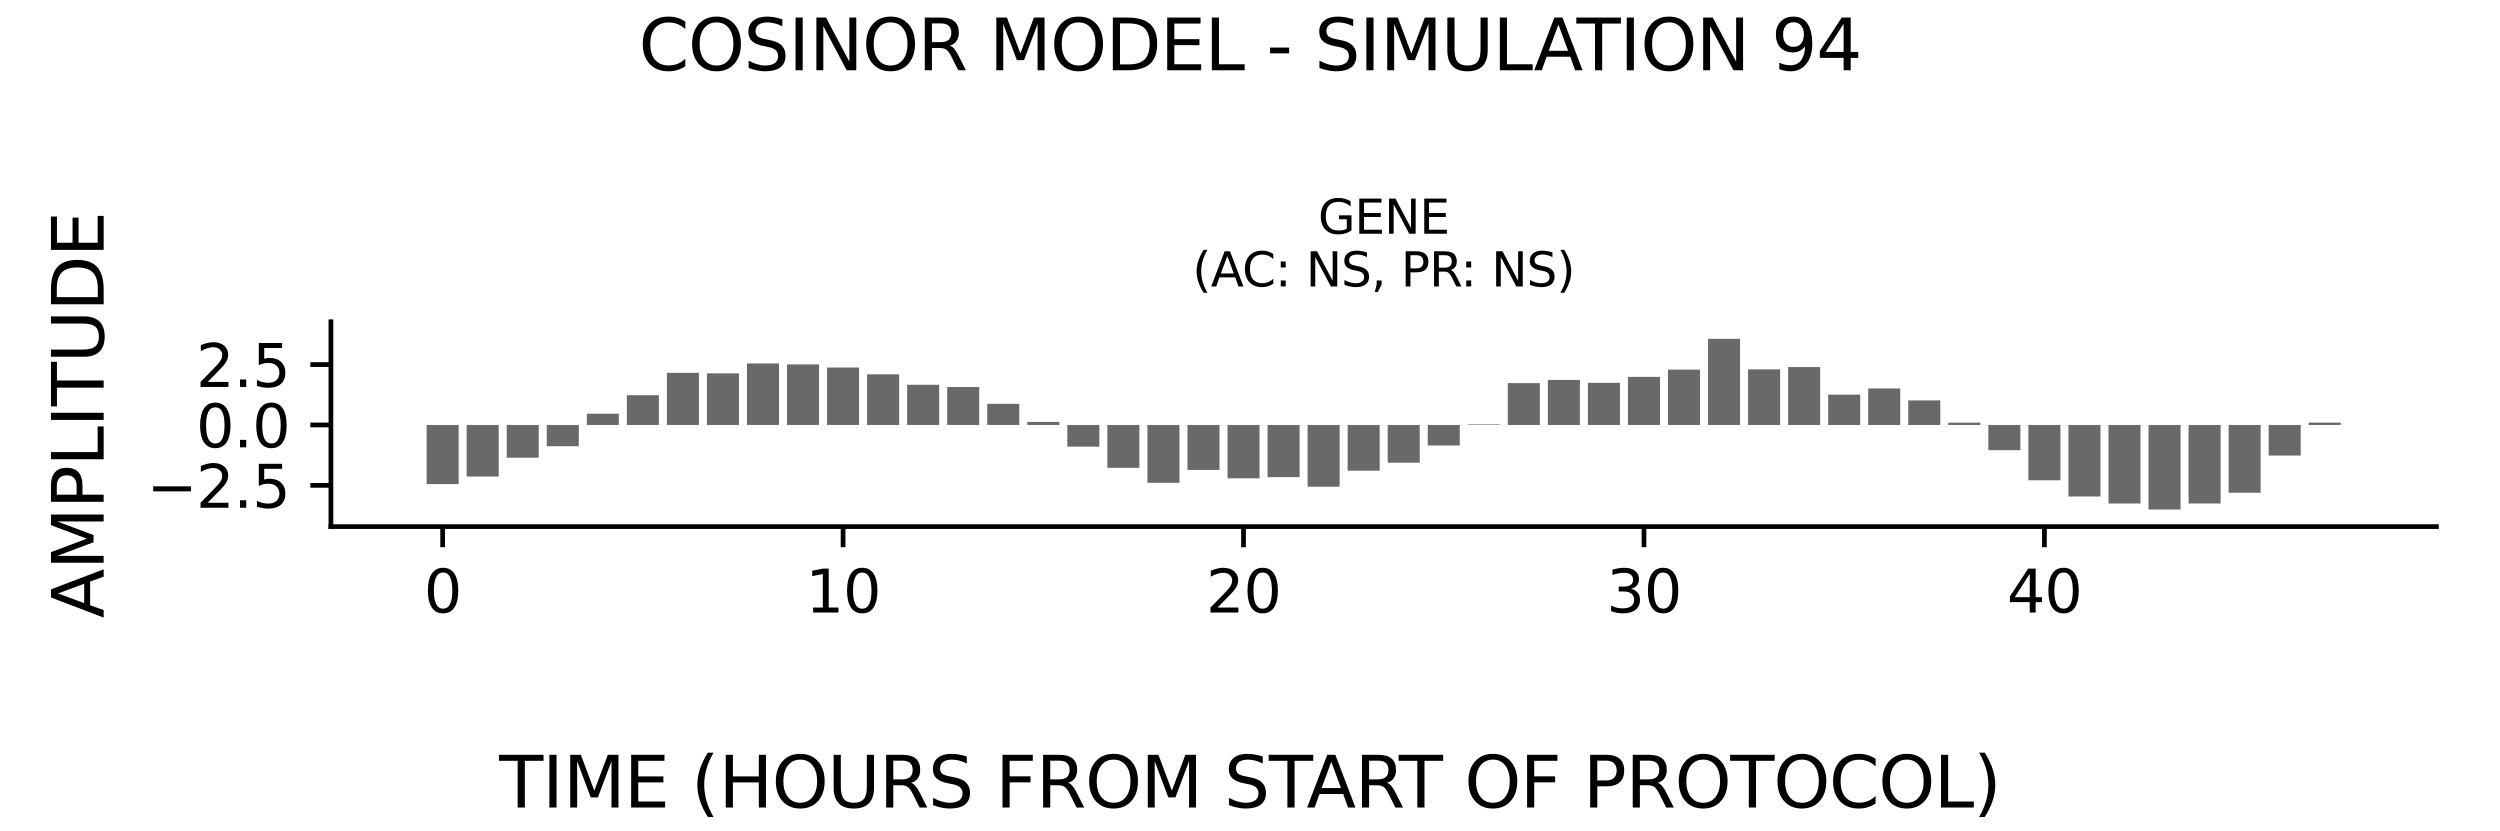 <?xml version="1.0" encoding="utf-8" standalone="no"?>
<!DOCTYPE svg PUBLIC "-//W3C//DTD SVG 1.1//EN"
  "http://www.w3.org/Graphics/SVG/1.1/DTD/svg11.dtd">
<svg xmlns:xlink="http://www.w3.org/1999/xlink" width="424.8pt" height="141.12pt" viewBox="0 0 424.8 141.12" xmlns="http://www.w3.org/2000/svg" version="1.1">
 <defs>
  <style type="text/css">*{stroke-linejoin: round; stroke-linecap: butt}</style>
 </defs>
 <g id="figure_1">
  <g id="patch_1">
   <path d="M 0 141.12 
L 424.8 141.12 
L 424.8 0 
L 0 0 
z
" style="fill: #ffffff"/>
  </g>
  <g id="axes_1">
   <g id="patch_2">
    <path d="M 56.23 89.48 
L 414 89.48 
L 414 54.672 
L 56.23 54.672 
z
" style="fill: #ffffff"/>
   </g>
   <g id="patch_3">
    <path d="M 72.492 72.212 
L 77.936 72.212 
L 77.936 82.26 
L 72.492 82.26 
z
" clip-path="url(#p57bdfefdb9)" style="fill: #696969"/>
   </g>
   <g id="patch_4">
    <path d="M 79.297 72.212 
L 84.74 72.212 
L 84.74 80.97 
L 79.297 80.97 
z
" clip-path="url(#p57bdfefdb9)" style="fill: #696969"/>
   </g>
   <g id="patch_5">
    <path d="M 86.101 72.212 
L 91.544 72.212 
L 91.544 77.779 
L 86.101 77.779 
z
" clip-path="url(#p57bdfefdb9)" style="fill: #696969"/>
   </g>
   <g id="patch_6">
    <path d="M 92.905 72.212 
L 98.349 72.212 
L 98.349 75.822 
L 92.905 75.822 
z
" clip-path="url(#p57bdfefdb9)" style="fill: #696969"/>
   </g>
   <g id="patch_7">
    <path d="M 99.709 72.212 
L 105.153 72.212 
L 105.153 70.297 
L 99.709 70.297 
z
" clip-path="url(#p57bdfefdb9)" style="fill: #696969"/>
   </g>
   <g id="patch_8">
    <path d="M 106.514 72.212 
L 111.957 72.212 
L 111.957 67.154 
L 106.514 67.154 
z
" clip-path="url(#p57bdfefdb9)" style="fill: #696969"/>
   </g>
   <g id="patch_9">
    <path d="M 113.318 72.212 
L 118.762 72.212 
L 118.762 63.353 
L 113.318 63.353 
z
" clip-path="url(#p57bdfefdb9)" style="fill: #696969"/>
   </g>
   <g id="patch_10">
    <path d="M 120.122 72.212 
L 125.566 72.212 
L 125.566 63.442 
L 120.122 63.442 
z
" clip-path="url(#p57bdfefdb9)" style="fill: #696969"/>
   </g>
   <g id="patch_11">
    <path d="M 126.927 72.212 
L 132.37 72.212 
L 132.37 61.762 
L 126.927 61.762 
z
" clip-path="url(#p57bdfefdb9)" style="fill: #696969"/>
   </g>
   <g id="patch_12">
    <path d="M 133.731 72.212 
L 139.174 72.212 
L 139.174 61.918 
L 133.731 61.918 
z
" clip-path="url(#p57bdfefdb9)" style="fill: #696969"/>
   </g>
   <g id="patch_13">
    <path d="M 140.535 72.212 
L 145.979 72.212 
L 145.979 62.453 
L 140.535 62.453 
z
" clip-path="url(#p57bdfefdb9)" style="fill: #696969"/>
   </g>
   <g id="patch_14">
    <path d="M 147.34 72.212 
L 152.783 72.212 
L 152.783 63.61 
L 147.34 63.61 
z
" clip-path="url(#p57bdfefdb9)" style="fill: #696969"/>
   </g>
   <g id="patch_15">
    <path d="M 154.144 72.212 
L 159.587 72.212 
L 159.587 65.38 
L 154.144 65.38 
z
" clip-path="url(#p57bdfefdb9)" style="fill: #696969"/>
   </g>
   <g id="patch_16">
    <path d="M 160.948 72.212 
L 166.392 72.212 
L 166.392 65.758 
L 160.948 65.758 
z
" clip-path="url(#p57bdfefdb9)" style="fill: #696969"/>
   </g>
   <g id="patch_17">
    <path d="M 167.752 72.212 
L 173.196 72.212 
L 173.196 68.624 
L 167.752 68.624 
z
" clip-path="url(#p57bdfefdb9)" style="fill: #696969"/>
   </g>
   <g id="patch_18">
    <path d="M 174.557 72.212 
L 180 72.212 
L 180 71.688 
L 174.557 71.688 
z
" clip-path="url(#p57bdfefdb9)" style="fill: #696969"/>
   </g>
   <g id="patch_19">
    <path d="M 181.361 72.212 
L 186.804 72.212 
L 186.804 75.891 
L 181.361 75.891 
z
" clip-path="url(#p57bdfefdb9)" style="fill: #696969"/>
   </g>
   <g id="patch_20">
    <path d="M 188.165 72.212 
L 193.609 72.212 
L 193.609 79.494 
L 188.165 79.494 
z
" clip-path="url(#p57bdfefdb9)" style="fill: #696969"/>
   </g>
   <g id="patch_21">
    <path d="M 194.97 72.212 
L 200.413 72.212 
L 200.413 82.036 
L 194.97 82.036 
z
" clip-path="url(#p57bdfefdb9)" style="fill: #696969"/>
   </g>
   <g id="patch_22">
    <path d="M 201.774 72.212 
L 207.217 72.212 
L 207.217 79.849 
L 201.774 79.849 
z
" clip-path="url(#p57bdfefdb9)" style="fill: #696969"/>
   </g>
   <g id="patch_23">
    <path d="M 208.578 72.212 
L 214.022 72.212 
L 214.022 81.272 
L 208.578 81.272 
z
" clip-path="url(#p57bdfefdb9)" style="fill: #696969"/>
   </g>
   <g id="patch_24">
    <path d="M 215.383 72.212 
L 220.826 72.212 
L 220.826 81.073 
L 215.383 81.073 
z
" clip-path="url(#p57bdfefdb9)" style="fill: #696969"/>
   </g>
   <g id="patch_25">
    <path d="M 222.187 72.212 
L 227.63 72.212 
L 227.63 82.703 
L 222.187 82.703 
z
" clip-path="url(#p57bdfefdb9)" style="fill: #696969"/>
   </g>
   <g id="patch_26">
    <path d="M 228.991 72.212 
L 234.435 72.212 
L 234.435 79.981 
L 228.991 79.981 
z
" clip-path="url(#p57bdfefdb9)" style="fill: #696969"/>
   </g>
   <g id="patch_27">
    <path d="M 235.795 72.212 
L 241.239 72.212 
L 241.239 78.62 
L 235.795 78.62 
z
" clip-path="url(#p57bdfefdb9)" style="fill: #696969"/>
   </g>
   <g id="patch_28">
    <path d="M 242.6 72.212 
L 248.043 72.212 
L 248.043 75.699 
L 242.6 75.699 
z
" clip-path="url(#p57bdfefdb9)" style="fill: #696969"/>
   </g>
   <g id="patch_29">
    <path d="M 249.404 72.212 
L 254.847 72.212 
L 254.847 72.117 
L 249.404 72.117 
z
" clip-path="url(#p57bdfefdb9)" style="fill: #696969"/>
   </g>
   <g id="patch_30">
    <path d="M 256.208 72.212 
L 261.652 72.212 
L 261.652 65.101 
L 256.208 65.101 
z
" clip-path="url(#p57bdfefdb9)" style="fill: #696969"/>
   </g>
   <g id="patch_31">
    <path d="M 263.013 72.212 
L 268.456 72.212 
L 268.456 64.558 
L 263.013 64.558 
z
" clip-path="url(#p57bdfefdb9)" style="fill: #696969"/>
   </g>
   <g id="patch_32">
    <path d="M 269.817 72.212 
L 275.26 72.212 
L 275.26 65.056 
L 269.817 65.056 
z
" clip-path="url(#p57bdfefdb9)" style="fill: #696969"/>
   </g>
   <g id="patch_33">
    <path d="M 276.621 72.212 
L 282.065 72.212 
L 282.065 64.042 
L 276.621 64.042 
z
" clip-path="url(#p57bdfefdb9)" style="fill: #696969"/>
   </g>
   <g id="patch_34">
    <path d="M 283.426 72.212 
L 288.869 72.212 
L 288.869 62.808 
L 283.426 62.808 
z
" clip-path="url(#p57bdfefdb9)" style="fill: #696969"/>
   </g>
   <g id="patch_35">
    <path d="M 290.23 72.212 
L 295.673 72.212 
L 295.673 57.573 
L 290.23 57.573 
z
" clip-path="url(#p57bdfefdb9)" style="fill: #696969"/>
   </g>
   <g id="patch_36">
    <path d="M 297.034 72.212 
L 302.478 72.212 
L 302.478 62.765 
L 297.034 62.765 
z
" clip-path="url(#p57bdfefdb9)" style="fill: #696969"/>
   </g>
   <g id="patch_37">
    <path d="M 303.838 72.212 
L 309.282 72.212 
L 309.282 62.37 
L 303.838 62.37 
z
" clip-path="url(#p57bdfefdb9)" style="fill: #696969"/>
   </g>
   <g id="patch_38">
    <path d="M 310.643 72.212 
L 316.086 72.212 
L 316.086 67.059 
L 310.643 67.059 
z
" clip-path="url(#p57bdfefdb9)" style="fill: #696969"/>
   </g>
   <g id="patch_39">
    <path d="M 317.447 72.212 
L 322.89 72.212 
L 322.89 66.006 
L 317.447 66.006 
z
" clip-path="url(#p57bdfefdb9)" style="fill: #696969"/>
   </g>
   <g id="patch_40">
    <path d="M 324.251 72.212 
L 329.695 72.212 
L 329.695 68.038 
L 324.251 68.038 
z
" clip-path="url(#p57bdfefdb9)" style="fill: #696969"/>
   </g>
   <g id="patch_41">
    <path d="M 331.056 72.212 
L 336.499 72.212 
L 336.499 71.816 
L 331.056 71.816 
z
" clip-path="url(#p57bdfefdb9)" style="fill: #696969"/>
   </g>
   <g id="patch_42">
    <path d="M 337.86 72.212 
L 343.303 72.212 
L 343.303 76.5 
L 337.86 76.5 
z
" clip-path="url(#p57bdfefdb9)" style="fill: #696969"/>
   </g>
   <g id="patch_43">
    <path d="M 344.664 72.212 
L 350.108 72.212 
L 350.108 81.614 
L 344.664 81.614 
z
" clip-path="url(#p57bdfefdb9)" style="fill: #696969"/>
   </g>
   <g id="patch_44">
    <path d="M 351.468 72.212 
L 356.912 72.212 
L 356.912 84.364 
L 351.468 84.364 
z
" clip-path="url(#p57bdfefdb9)" style="fill: #696969"/>
   </g>
   <g id="patch_45">
    <path d="M 358.273 72.212 
L 363.716 72.212 
L 363.716 85.555 
L 358.273 85.555 
z
" clip-path="url(#p57bdfefdb9)" style="fill: #696969"/>
   </g>
   <g id="patch_46">
    <path d="M 365.077 72.212 
L 370.521 72.212 
L 370.521 86.579 
L 365.077 86.579 
z
" clip-path="url(#p57bdfefdb9)" style="fill: #696969"/>
   </g>
   <g id="patch_47">
    <path d="M 371.881 72.212 
L 377.325 72.212 
L 377.325 85.55 
L 371.881 85.55 
z
" clip-path="url(#p57bdfefdb9)" style="fill: #696969"/>
   </g>
   <g id="patch_48">
    <path d="M 378.686 72.212 
L 384.129 72.212 
L 384.129 83.727 
L 378.686 83.727 
z
" clip-path="url(#p57bdfefdb9)" style="fill: #696969"/>
   </g>
   <g id="patch_49">
    <path d="M 385.49 72.212 
L 390.933 72.212 
L 390.933 77.405 
L 385.49 77.405 
z
" clip-path="url(#p57bdfefdb9)" style="fill: #696969"/>
   </g>
   <g id="patch_50">
    <path d="M 392.294 72.212 
L 397.738 72.212 
L 397.738 71.813 
L 392.294 71.813 
z
" clip-path="url(#p57bdfefdb9)" style="fill: #696969"/>
   </g>
   <g id="matplotlib.axis_1">
    <g id="xtick_1">
     <g id="line2d_1">
      <defs>
       <path id="m2534913225" d="M 0 0 
L 0 3.5 
" style="stroke: #000000; stroke-width: 0.8"/>
      </defs>
      <g>
       <use xlink:href="#m2534913225" x="75.214" y="89.48" style="stroke: #000000; stroke-width: 0.8"/>
      </g>
     </g>
     <g id="text_1">
      <!-- 0 -->
      <g transform="translate(72.033 104.078) scale(0.1 -0.1)">
       <defs>
        <path id="DejaVuSans-30" d="M 2034 4250 
Q 1547 4250 1301 3770 
Q 1056 3291 1056 2328 
Q 1056 1369 1301 889 
Q 1547 409 2034 409 
Q 2525 409 2770 889 
Q 3016 1369 3016 2328 
Q 3016 3291 2770 3770 
Q 2525 4250 2034 4250 
z
M 2034 4750 
Q 2819 4750 3233 4129 
Q 3647 3509 3647 2328 
Q 3647 1150 3233 529 
Q 2819 -91 2034 -91 
Q 1250 -91 836 529 
Q 422 1150 422 2328 
Q 422 3509 836 4129 
Q 1250 4750 2034 4750 
z
" transform="scale(0.016)"/>
       </defs>
       <use xlink:href="#DejaVuSans-30"/>
      </g>
     </g>
    </g>
    <g id="xtick_2">
     <g id="line2d_2">
      <g>
       <use xlink:href="#m2534913225" x="143.257" y="89.48" style="stroke: #000000; stroke-width: 0.8"/>
      </g>
     </g>
     <g id="text_2">
      <!-- 10 -->
      <g transform="translate(136.894 104.078) scale(0.1 -0.1)">
       <defs>
        <path id="DejaVuSans-31" d="M 794 531 
L 1825 531 
L 1825 4091 
L 703 3866 
L 703 4441 
L 1819 4666 
L 2450 4666 
L 2450 531 
L 3481 531 
L 3481 0 
L 794 0 
L 794 531 
z
" transform="scale(0.016)"/>
       </defs>
       <use xlink:href="#DejaVuSans-31"/>
       <use xlink:href="#DejaVuSans-30" x="63.623"/>
      </g>
     </g>
    </g>
    <g id="xtick_3">
     <g id="line2d_3">
      <g>
       <use xlink:href="#m2534913225" x="211.3" y="89.48" style="stroke: #000000; stroke-width: 0.8"/>
      </g>
     </g>
     <g id="text_3">
      <!-- 20 -->
      <g transform="translate(204.937 104.078) scale(0.1 -0.1)">
       <defs>
        <path id="DejaVuSans-32" d="M 1228 531 
L 3431 531 
L 3431 0 
L 469 0 
L 469 531 
Q 828 903 1448 1529 
Q 2069 2156 2228 2338 
Q 2531 2678 2651 2914 
Q 2772 3150 2772 3378 
Q 2772 3750 2511 3984 
Q 2250 4219 1831 4219 
Q 1534 4219 1204 4116 
Q 875 4013 500 3803 
L 500 4441 
Q 881 4594 1212 4672 
Q 1544 4750 1819 4750 
Q 2544 4750 2975 4387 
Q 3406 4025 3406 3419 
Q 3406 3131 3298 2873 
Q 3191 2616 2906 2266 
Q 2828 2175 2409 1742 
Q 1991 1309 1228 531 
z
" transform="scale(0.016)"/>
       </defs>
       <use xlink:href="#DejaVuSans-32"/>
       <use xlink:href="#DejaVuSans-30" x="63.623"/>
      </g>
     </g>
    </g>
    <g id="xtick_4">
     <g id="line2d_4">
      <g>
       <use xlink:href="#m2534913225" x="279.343" y="89.48" style="stroke: #000000; stroke-width: 0.8"/>
      </g>
     </g>
     <g id="text_4">
      <!-- 30 -->
      <g transform="translate(272.98 104.078) scale(0.1 -0.1)">
       <defs>
        <path id="DejaVuSans-33" d="M 2597 2516 
Q 3050 2419 3304 2112 
Q 3559 1806 3559 1356 
Q 3559 666 3084 287 
Q 2609 -91 1734 -91 
Q 1441 -91 1130 -33 
Q 819 25 488 141 
L 488 750 
Q 750 597 1062 519 
Q 1375 441 1716 441 
Q 2309 441 2620 675 
Q 2931 909 2931 1356 
Q 2931 1769 2642 2001 
Q 2353 2234 1838 2234 
L 1294 2234 
L 1294 2753 
L 1863 2753 
Q 2328 2753 2575 2939 
Q 2822 3125 2822 3475 
Q 2822 3834 2567 4026 
Q 2313 4219 1838 4219 
Q 1578 4219 1281 4162 
Q 984 4106 628 3988 
L 628 4550 
Q 988 4650 1302 4700 
Q 1616 4750 1894 4750 
Q 2613 4750 3031 4423 
Q 3450 4097 3450 3541 
Q 3450 3153 3228 2886 
Q 3006 2619 2597 2516 
z
" transform="scale(0.016)"/>
       </defs>
       <use xlink:href="#DejaVuSans-33"/>
       <use xlink:href="#DejaVuSans-30" x="63.623"/>
      </g>
     </g>
    </g>
    <g id="xtick_5">
     <g id="line2d_5">
      <g>
       <use xlink:href="#m2534913225" x="347.386" y="89.48" style="stroke: #000000; stroke-width: 0.8"/>
      </g>
     </g>
     <g id="text_5">
      <!-- 40 -->
      <g transform="translate(341.023 104.078) scale(0.1 -0.1)">
       <defs>
        <path id="DejaVuSans-34" d="M 2419 4116 
L 825 1625 
L 2419 1625 
L 2419 4116 
z
M 2253 4666 
L 3047 4666 
L 3047 1625 
L 3713 1625 
L 3713 1100 
L 3047 1100 
L 3047 0 
L 2419 0 
L 2419 1100 
L 313 1100 
L 313 1709 
L 2253 4666 
z
" transform="scale(0.016)"/>
       </defs>
       <use xlink:href="#DejaVuSans-34"/>
       <use xlink:href="#DejaVuSans-30" x="63.623"/>
      </g>
     </g>
    </g>
   </g>
   <g id="matplotlib.axis_2">
    <g id="ytick_1">
     <g id="line2d_6">
      <defs>
       <path id="maf1f4c3382" d="M 0 0 
L -3.5 0 
" style="stroke: #000000; stroke-width: 0.8"/>
      </defs>
      <g>
       <use xlink:href="#maf1f4c3382" x="56.23" y="82.475" style="stroke: #000000; stroke-width: 0.8"/>
      </g>
     </g>
     <g id="text_6">
      <!-- −2.5 -->
      <g transform="translate(24.947 86.275) scale(0.1 -0.1)">
       <defs>
        <path id="DejaVuSans-2212" d="M 678 2272 
L 4684 2272 
L 4684 1741 
L 678 1741 
L 678 2272 
z
" transform="scale(0.016)"/>
        <path id="DejaVuSans-2e" d="M 684 794 
L 1344 794 
L 1344 0 
L 684 0 
L 684 794 
z
" transform="scale(0.016)"/>
        <path id="DejaVuSans-35" d="M 691 4666 
L 3169 4666 
L 3169 4134 
L 1269 4134 
L 1269 2991 
Q 1406 3038 1543 3061 
Q 1681 3084 1819 3084 
Q 2600 3084 3056 2656 
Q 3513 2228 3513 1497 
Q 3513 744 3044 326 
Q 2575 -91 1722 -91 
Q 1428 -91 1123 -41 
Q 819 9 494 109 
L 494 744 
Q 775 591 1075 516 
Q 1375 441 1709 441 
Q 2250 441 2565 725 
Q 2881 1009 2881 1497 
Q 2881 1984 2565 2268 
Q 2250 2553 1709 2553 
Q 1456 2553 1204 2497 
Q 953 2441 691 2322 
L 691 4666 
z
" transform="scale(0.016)"/>
       </defs>
       <use xlink:href="#DejaVuSans-2212"/>
       <use xlink:href="#DejaVuSans-32" x="83.789"/>
       <use xlink:href="#DejaVuSans-2e" x="147.412"/>
       <use xlink:href="#DejaVuSans-35" x="179.199"/>
      </g>
     </g>
    </g>
    <g id="ytick_2">
     <g id="line2d_7">
      <g>
       <use xlink:href="#maf1f4c3382" x="56.23" y="72.212" style="stroke: #000000; stroke-width: 0.8"/>
      </g>
     </g>
     <g id="text_7">
      <!-- 0.0 -->
      <g transform="translate(33.327 76.011) scale(0.1 -0.1)">
       <use xlink:href="#DejaVuSans-30"/>
       <use xlink:href="#DejaVuSans-2e" x="63.623"/>
       <use xlink:href="#DejaVuSans-30" x="95.41"/>
      </g>
     </g>
    </g>
    <g id="ytick_3">
     <g id="line2d_8">
      <g>
       <use xlink:href="#maf1f4c3382" x="56.23" y="61.949" style="stroke: #000000; stroke-width: 0.8"/>
      </g>
     </g>
     <g id="text_8">
      <!-- 2.5 -->
      <g transform="translate(33.327 65.748) scale(0.1 -0.1)">
       <use xlink:href="#DejaVuSans-32"/>
       <use xlink:href="#DejaVuSans-2e" x="63.623"/>
       <use xlink:href="#DejaVuSans-35" x="95.41"/>
      </g>
     </g>
    </g>
   </g>
   <g id="patch_51">
    <path d="M 56.23 89.48 
L 56.23 54.672 
" style="fill: none; stroke: #000000; stroke-width: 0.8; stroke-linejoin: miter; stroke-linecap: square"/>
   </g>
   <g id="patch_52">
    <path d="M 56.23 89.48 
L 414 89.48 
" style="fill: none; stroke: #000000; stroke-width: 0.8; stroke-linejoin: miter; stroke-linecap: square"/>
   </g>
   <g id="text_9">
    <!-- GENE -->
    <g transform="translate(223.968 39.714) scale(0.08 -0.08)">
     <defs>
      <path id="DejaVuSans-47" d="M 3809 666 
L 3809 1919 
L 2778 1919 
L 2778 2438 
L 4434 2438 
L 4434 434 
Q 4069 175 3628 42 
Q 3188 -91 2688 -91 
Q 1594 -91 976 548 
Q 359 1188 359 2328 
Q 359 3472 976 4111 
Q 1594 4750 2688 4750 
Q 3144 4750 3555 4637 
Q 3966 4525 4313 4306 
L 4313 3634 
Q 3963 3931 3569 4081 
Q 3175 4231 2741 4231 
Q 1884 4231 1454 3753 
Q 1025 3275 1025 2328 
Q 1025 1384 1454 906 
Q 1884 428 2741 428 
Q 3075 428 3337 486 
Q 3600 544 3809 666 
z
" transform="scale(0.016)"/>
      <path id="DejaVuSans-45" d="M 628 4666 
L 3578 4666 
L 3578 4134 
L 1259 4134 
L 1259 2753 
L 3481 2753 
L 3481 2222 
L 1259 2222 
L 1259 531 
L 3634 531 
L 3634 0 
L 628 0 
L 628 4666 
z
" transform="scale(0.016)"/>
      <path id="DejaVuSans-4e" d="M 628 4666 
L 1478 4666 
L 3547 763 
L 3547 4666 
L 4159 4666 
L 4159 0 
L 3309 0 
L 1241 3903 
L 1241 0 
L 628 0 
L 628 4666 
z
" transform="scale(0.016)"/>
     </defs>
     <use xlink:href="#DejaVuSans-47"/>
     <use xlink:href="#DejaVuSans-45" x="77.49"/>
     <use xlink:href="#DejaVuSans-4e" x="140.674"/>
     <use xlink:href="#DejaVuSans-45" x="215.479"/>
    </g>
    <!-- (AC: NS, PR: NS) -->
    <g transform="translate(202.624 48.672) scale(0.08 -0.08)">
     <defs>
      <path id="DejaVuSans-28" d="M 1984 4856 
Q 1566 4138 1362 3434 
Q 1159 2731 1159 2009 
Q 1159 1288 1364 580 
Q 1569 -128 1984 -844 
L 1484 -844 
Q 1016 -109 783 600 
Q 550 1309 550 2009 
Q 550 2706 781 3412 
Q 1013 4119 1484 4856 
L 1984 4856 
z
" transform="scale(0.016)"/>
      <path id="DejaVuSans-41" d="M 2188 4044 
L 1331 1722 
L 3047 1722 
L 2188 4044 
z
M 1831 4666 
L 2547 4666 
L 4325 0 
L 3669 0 
L 3244 1197 
L 1141 1197 
L 716 0 
L 50 0 
L 1831 4666 
z
" transform="scale(0.016)"/>
      <path id="DejaVuSans-43" d="M 4122 4306 
L 4122 3641 
Q 3803 3938 3442 4084 
Q 3081 4231 2675 4231 
Q 1875 4231 1450 3742 
Q 1025 3253 1025 2328 
Q 1025 1406 1450 917 
Q 1875 428 2675 428 
Q 3081 428 3442 575 
Q 3803 722 4122 1019 
L 4122 359 
Q 3791 134 3420 21 
Q 3050 -91 2638 -91 
Q 1578 -91 968 557 
Q 359 1206 359 2328 
Q 359 3453 968 4101 
Q 1578 4750 2638 4750 
Q 3056 4750 3426 4639 
Q 3797 4528 4122 4306 
z
" transform="scale(0.016)"/>
      <path id="DejaVuSans-3a" d="M 750 794 
L 1409 794 
L 1409 0 
L 750 0 
L 750 794 
z
M 750 3309 
L 1409 3309 
L 1409 2516 
L 750 2516 
L 750 3309 
z
" transform="scale(0.016)"/>
      <path id="DejaVuSans-20" transform="scale(0.016)"/>
      <path id="DejaVuSans-53" d="M 3425 4513 
L 3425 3897 
Q 3066 4069 2747 4153 
Q 2428 4238 2131 4238 
Q 1616 4238 1336 4038 
Q 1056 3838 1056 3469 
Q 1056 3159 1242 3001 
Q 1428 2844 1947 2747 
L 2328 2669 
Q 3034 2534 3370 2195 
Q 3706 1856 3706 1288 
Q 3706 609 3251 259 
Q 2797 -91 1919 -91 
Q 1588 -91 1214 -16 
Q 841 59 441 206 
L 441 856 
Q 825 641 1194 531 
Q 1563 422 1919 422 
Q 2459 422 2753 634 
Q 3047 847 3047 1241 
Q 3047 1584 2836 1778 
Q 2625 1972 2144 2069 
L 1759 2144 
Q 1053 2284 737 2584 
Q 422 2884 422 3419 
Q 422 4038 858 4394 
Q 1294 4750 2059 4750 
Q 2388 4750 2728 4690 
Q 3069 4631 3425 4513 
z
" transform="scale(0.016)"/>
      <path id="DejaVuSans-2c" d="M 750 794 
L 1409 794 
L 1409 256 
L 897 -744 
L 494 -744 
L 750 256 
L 750 794 
z
" transform="scale(0.016)"/>
      <path id="DejaVuSans-50" d="M 1259 4147 
L 1259 2394 
L 2053 2394 
Q 2494 2394 2734 2622 
Q 2975 2850 2975 3272 
Q 2975 3691 2734 3919 
Q 2494 4147 2053 4147 
L 1259 4147 
z
M 628 4666 
L 2053 4666 
Q 2838 4666 3239 4311 
Q 3641 3956 3641 3272 
Q 3641 2581 3239 2228 
Q 2838 1875 2053 1875 
L 1259 1875 
L 1259 0 
L 628 0 
L 628 4666 
z
" transform="scale(0.016)"/>
      <path id="DejaVuSans-52" d="M 2841 2188 
Q 3044 2119 3236 1894 
Q 3428 1669 3622 1275 
L 4263 0 
L 3584 0 
L 2988 1197 
Q 2756 1666 2539 1819 
Q 2322 1972 1947 1972 
L 1259 1972 
L 1259 0 
L 628 0 
L 628 4666 
L 2053 4666 
Q 2853 4666 3247 4331 
Q 3641 3997 3641 3322 
Q 3641 2881 3436 2590 
Q 3231 2300 2841 2188 
z
M 1259 4147 
L 1259 2491 
L 2053 2491 
Q 2509 2491 2742 2702 
Q 2975 2913 2975 3322 
Q 2975 3731 2742 3939 
Q 2509 4147 2053 4147 
L 1259 4147 
z
" transform="scale(0.016)"/>
      <path id="DejaVuSans-29" d="M 513 4856 
L 1013 4856 
Q 1481 4119 1714 3412 
Q 1947 2706 1947 2009 
Q 1947 1309 1714 600 
Q 1481 -109 1013 -844 
L 513 -844 
Q 928 -128 1133 580 
Q 1338 1288 1338 2009 
Q 1338 2731 1133 3434 
Q 928 4138 513 4856 
z
" transform="scale(0.016)"/>
     </defs>
     <use xlink:href="#DejaVuSans-28"/>
     <use xlink:href="#DejaVuSans-41" x="39.014"/>
     <use xlink:href="#DejaVuSans-43" x="105.672"/>
     <use xlink:href="#DejaVuSans-3a" x="175.496"/>
     <use xlink:href="#DejaVuSans-20" x="209.188"/>
     <use xlink:href="#DejaVuSans-4e" x="240.975"/>
     <use xlink:href="#DejaVuSans-53" x="315.779"/>
     <use xlink:href="#DejaVuSans-2c" x="379.256"/>
     <use xlink:href="#DejaVuSans-20" x="411.043"/>
     <use xlink:href="#DejaVuSans-50" x="442.83"/>
     <use xlink:href="#DejaVuSans-52" x="503.133"/>
     <use xlink:href="#DejaVuSans-3a" x="569.49"/>
     <use xlink:href="#DejaVuSans-20" x="603.182"/>
     <use xlink:href="#DejaVuSans-4e" x="634.969"/>
     <use xlink:href="#DejaVuSans-53" x="709.773"/>
     <use xlink:href="#DejaVuSans-29" x="773.25"/>
    </g>
   </g>
  </g>
  <g id="text_10">
   <!-- COSINOR MODEL - SIMULATION 94 -->
   <g transform="translate(108.534 11.941) scale(0.12 -0.12)">
    <defs>
     <path id="DejaVuSans-4f" d="M 2522 4238 
Q 1834 4238 1429 3725 
Q 1025 3213 1025 2328 
Q 1025 1447 1429 934 
Q 1834 422 2522 422 
Q 3209 422 3611 934 
Q 4013 1447 4013 2328 
Q 4013 3213 3611 3725 
Q 3209 4238 2522 4238 
z
M 2522 4750 
Q 3503 4750 4090 4092 
Q 4678 3434 4678 2328 
Q 4678 1225 4090 567 
Q 3503 -91 2522 -91 
Q 1538 -91 948 565 
Q 359 1222 359 2328 
Q 359 3434 948 4092 
Q 1538 4750 2522 4750 
z
" transform="scale(0.016)"/>
     <path id="DejaVuSans-49" d="M 628 4666 
L 1259 4666 
L 1259 0 
L 628 0 
L 628 4666 
z
" transform="scale(0.016)"/>
     <path id="DejaVuSans-4d" d="M 628 4666 
L 1569 4666 
L 2759 1491 
L 3956 4666 
L 4897 4666 
L 4897 0 
L 4281 0 
L 4281 4097 
L 3078 897 
L 2444 897 
L 1241 4097 
L 1241 0 
L 628 0 
L 628 4666 
z
" transform="scale(0.016)"/>
     <path id="DejaVuSans-44" d="M 1259 4147 
L 1259 519 
L 2022 519 
Q 2988 519 3436 956 
Q 3884 1394 3884 2338 
Q 3884 3275 3436 3711 
Q 2988 4147 2022 4147 
L 1259 4147 
z
M 628 4666 
L 1925 4666 
Q 3281 4666 3915 4102 
Q 4550 3538 4550 2338 
Q 4550 1131 3912 565 
Q 3275 0 1925 0 
L 628 0 
L 628 4666 
z
" transform="scale(0.016)"/>
     <path id="DejaVuSans-4c" d="M 628 4666 
L 1259 4666 
L 1259 531 
L 3531 531 
L 3531 0 
L 628 0 
L 628 4666 
z
" transform="scale(0.016)"/>
     <path id="DejaVuSans-2d" d="M 313 2009 
L 1997 2009 
L 1997 1497 
L 313 1497 
L 313 2009 
z
" transform="scale(0.016)"/>
     <path id="DejaVuSans-55" d="M 556 4666 
L 1191 4666 
L 1191 1831 
Q 1191 1081 1462 751 
Q 1734 422 2344 422 
Q 2950 422 3222 751 
Q 3494 1081 3494 1831 
L 3494 4666 
L 4128 4666 
L 4128 1753 
Q 4128 841 3676 375 
Q 3225 -91 2344 -91 
Q 1459 -91 1007 375 
Q 556 841 556 1753 
L 556 4666 
z
" transform="scale(0.016)"/>
     <path id="DejaVuSans-54" d="M -19 4666 
L 3928 4666 
L 3928 4134 
L 2272 4134 
L 2272 0 
L 1638 0 
L 1638 4134 
L -19 4134 
L -19 4666 
z
" transform="scale(0.016)"/>
     <path id="DejaVuSans-39" d="M 703 97 
L 703 672 
Q 941 559 1184 500 
Q 1428 441 1663 441 
Q 2288 441 2617 861 
Q 2947 1281 2994 2138 
Q 2813 1869 2534 1725 
Q 2256 1581 1919 1581 
Q 1219 1581 811 2004 
Q 403 2428 403 3163 
Q 403 3881 828 4315 
Q 1253 4750 1959 4750 
Q 2769 4750 3195 4129 
Q 3622 3509 3622 2328 
Q 3622 1225 3098 567 
Q 2575 -91 1691 -91 
Q 1453 -91 1209 -44 
Q 966 3 703 97 
z
M 1959 2075 
Q 2384 2075 2632 2365 
Q 2881 2656 2881 3163 
Q 2881 3666 2632 3958 
Q 2384 4250 1959 4250 
Q 1534 4250 1286 3958 
Q 1038 3666 1038 3163 
Q 1038 2656 1286 2365 
Q 1534 2075 1959 2075 
z
" transform="scale(0.016)"/>
    </defs>
    <use xlink:href="#DejaVuSans-43"/>
    <use xlink:href="#DejaVuSans-4f" x="69.824"/>
    <use xlink:href="#DejaVuSans-53" x="148.535"/>
    <use xlink:href="#DejaVuSans-49" x="212.012"/>
    <use xlink:href="#DejaVuSans-4e" x="241.504"/>
    <use xlink:href="#DejaVuSans-4f" x="316.309"/>
    <use xlink:href="#DejaVuSans-52" x="395.02"/>
    <use xlink:href="#DejaVuSans-20" x="464.502"/>
    <use xlink:href="#DejaVuSans-4d" x="496.289"/>
    <use xlink:href="#DejaVuSans-4f" x="582.568"/>
    <use xlink:href="#DejaVuSans-44" x="661.279"/>
    <use xlink:href="#DejaVuSans-45" x="738.281"/>
    <use xlink:href="#DejaVuSans-4c" x="801.465"/>
    <use xlink:href="#DejaVuSans-20" x="857.178"/>
    <use xlink:href="#DejaVuSans-2d" x="888.965"/>
    <use xlink:href="#DejaVuSans-20" x="925.049"/>
    <use xlink:href="#DejaVuSans-53" x="956.836"/>
    <use xlink:href="#DejaVuSans-49" x="1020.312"/>
    <use xlink:href="#DejaVuSans-4d" x="1049.805"/>
    <use xlink:href="#DejaVuSans-55" x="1136.084"/>
    <use xlink:href="#DejaVuSans-4c" x="1209.277"/>
    <use xlink:href="#DejaVuSans-41" x="1267.24"/>
    <use xlink:href="#DejaVuSans-54" x="1327.898"/>
    <use xlink:href="#DejaVuSans-49" x="1388.982"/>
    <use xlink:href="#DejaVuSans-4f" x="1418.475"/>
    <use xlink:href="#DejaVuSans-4e" x="1497.186"/>
    <use xlink:href="#DejaVuSans-20" x="1571.99"/>
    <use xlink:href="#DejaVuSans-39" x="1603.777"/>
    <use xlink:href="#DejaVuSans-34" x="1667.4"/>
   </g>
  </g>
  <g id="text_11">
   <!-- TIME (HOURS FROM START OF PROTOCOL) -->
   <g transform="translate(84.817 137.213) scale(0.12 -0.12)">
    <defs>
     <path id="DejaVuSans-48" d="M 628 4666 
L 1259 4666 
L 1259 2753 
L 3553 2753 
L 3553 4666 
L 4184 4666 
L 4184 0 
L 3553 0 
L 3553 2222 
L 1259 2222 
L 1259 0 
L 628 0 
L 628 4666 
z
" transform="scale(0.016)"/>
     <path id="DejaVuSans-46" d="M 628 4666 
L 3309 4666 
L 3309 4134 
L 1259 4134 
L 1259 2759 
L 3109 2759 
L 3109 2228 
L 1259 2228 
L 1259 0 
L 628 0 
L 628 4666 
z
" transform="scale(0.016)"/>
    </defs>
    <use xlink:href="#DejaVuSans-54"/>
    <use xlink:href="#DejaVuSans-49" x="61.084"/>
    <use xlink:href="#DejaVuSans-4d" x="90.576"/>
    <use xlink:href="#DejaVuSans-45" x="176.855"/>
    <use xlink:href="#DejaVuSans-20" x="240.039"/>
    <use xlink:href="#DejaVuSans-28" x="271.826"/>
    <use xlink:href="#DejaVuSans-48" x="310.84"/>
    <use xlink:href="#DejaVuSans-4f" x="386.035"/>
    <use xlink:href="#DejaVuSans-55" x="464.746"/>
    <use xlink:href="#DejaVuSans-52" x="537.939"/>
    <use xlink:href="#DejaVuSans-53" x="607.422"/>
    <use xlink:href="#DejaVuSans-20" x="670.898"/>
    <use xlink:href="#DejaVuSans-46" x="702.686"/>
    <use xlink:href="#DejaVuSans-52" x="760.205"/>
    <use xlink:href="#DejaVuSans-4f" x="829.688"/>
    <use xlink:href="#DejaVuSans-4d" x="908.398"/>
    <use xlink:href="#DejaVuSans-20" x="994.678"/>
    <use xlink:href="#DejaVuSans-53" x="1026.465"/>
    <use xlink:href="#DejaVuSans-54" x="1089.941"/>
    <use xlink:href="#DejaVuSans-41" x="1143.275"/>
    <use xlink:href="#DejaVuSans-52" x="1211.684"/>
    <use xlink:href="#DejaVuSans-54" x="1273.916"/>
    <use xlink:href="#DejaVuSans-20" x="1335"/>
    <use xlink:href="#DejaVuSans-4f" x="1366.787"/>
    <use xlink:href="#DejaVuSans-46" x="1445.498"/>
    <use xlink:href="#DejaVuSans-20" x="1503.018"/>
    <use xlink:href="#DejaVuSans-50" x="1534.805"/>
    <use xlink:href="#DejaVuSans-52" x="1595.107"/>
    <use xlink:href="#DejaVuSans-4f" x="1664.59"/>
    <use xlink:href="#DejaVuSans-54" x="1743.301"/>
    <use xlink:href="#DejaVuSans-4f" x="1804.385"/>
    <use xlink:href="#DejaVuSans-43" x="1883.096"/>
    <use xlink:href="#DejaVuSans-4f" x="1952.92"/>
    <use xlink:href="#DejaVuSans-4c" x="2031.631"/>
    <use xlink:href="#DejaVuSans-29" x="2087.344"/>
   </g>
  </g>
  <g id="text_12">
   <!-- AMPLITUDE -->
   <g transform="translate(17.614 105.039) rotate(-90) scale(0.12 -0.12)">
    <use xlink:href="#DejaVuSans-41"/>
    <use xlink:href="#DejaVuSans-4d" x="68.408"/>
    <use xlink:href="#DejaVuSans-50" x="154.688"/>
    <use xlink:href="#DejaVuSans-4c" x="214.99"/>
    <use xlink:href="#DejaVuSans-49" x="270.703"/>
    <use xlink:href="#DejaVuSans-54" x="300.195"/>
    <use xlink:href="#DejaVuSans-55" x="361.279"/>
    <use xlink:href="#DejaVuSans-44" x="434.473"/>
    <use xlink:href="#DejaVuSans-45" x="511.475"/>
   </g>
  </g>
 </g>
 <defs>
  <clipPath id="p57bdfefdb9">
   <rect x="56.23" y="54.672" width="357.77" height="34.808"/>
  </clipPath>
 </defs>
</svg>

